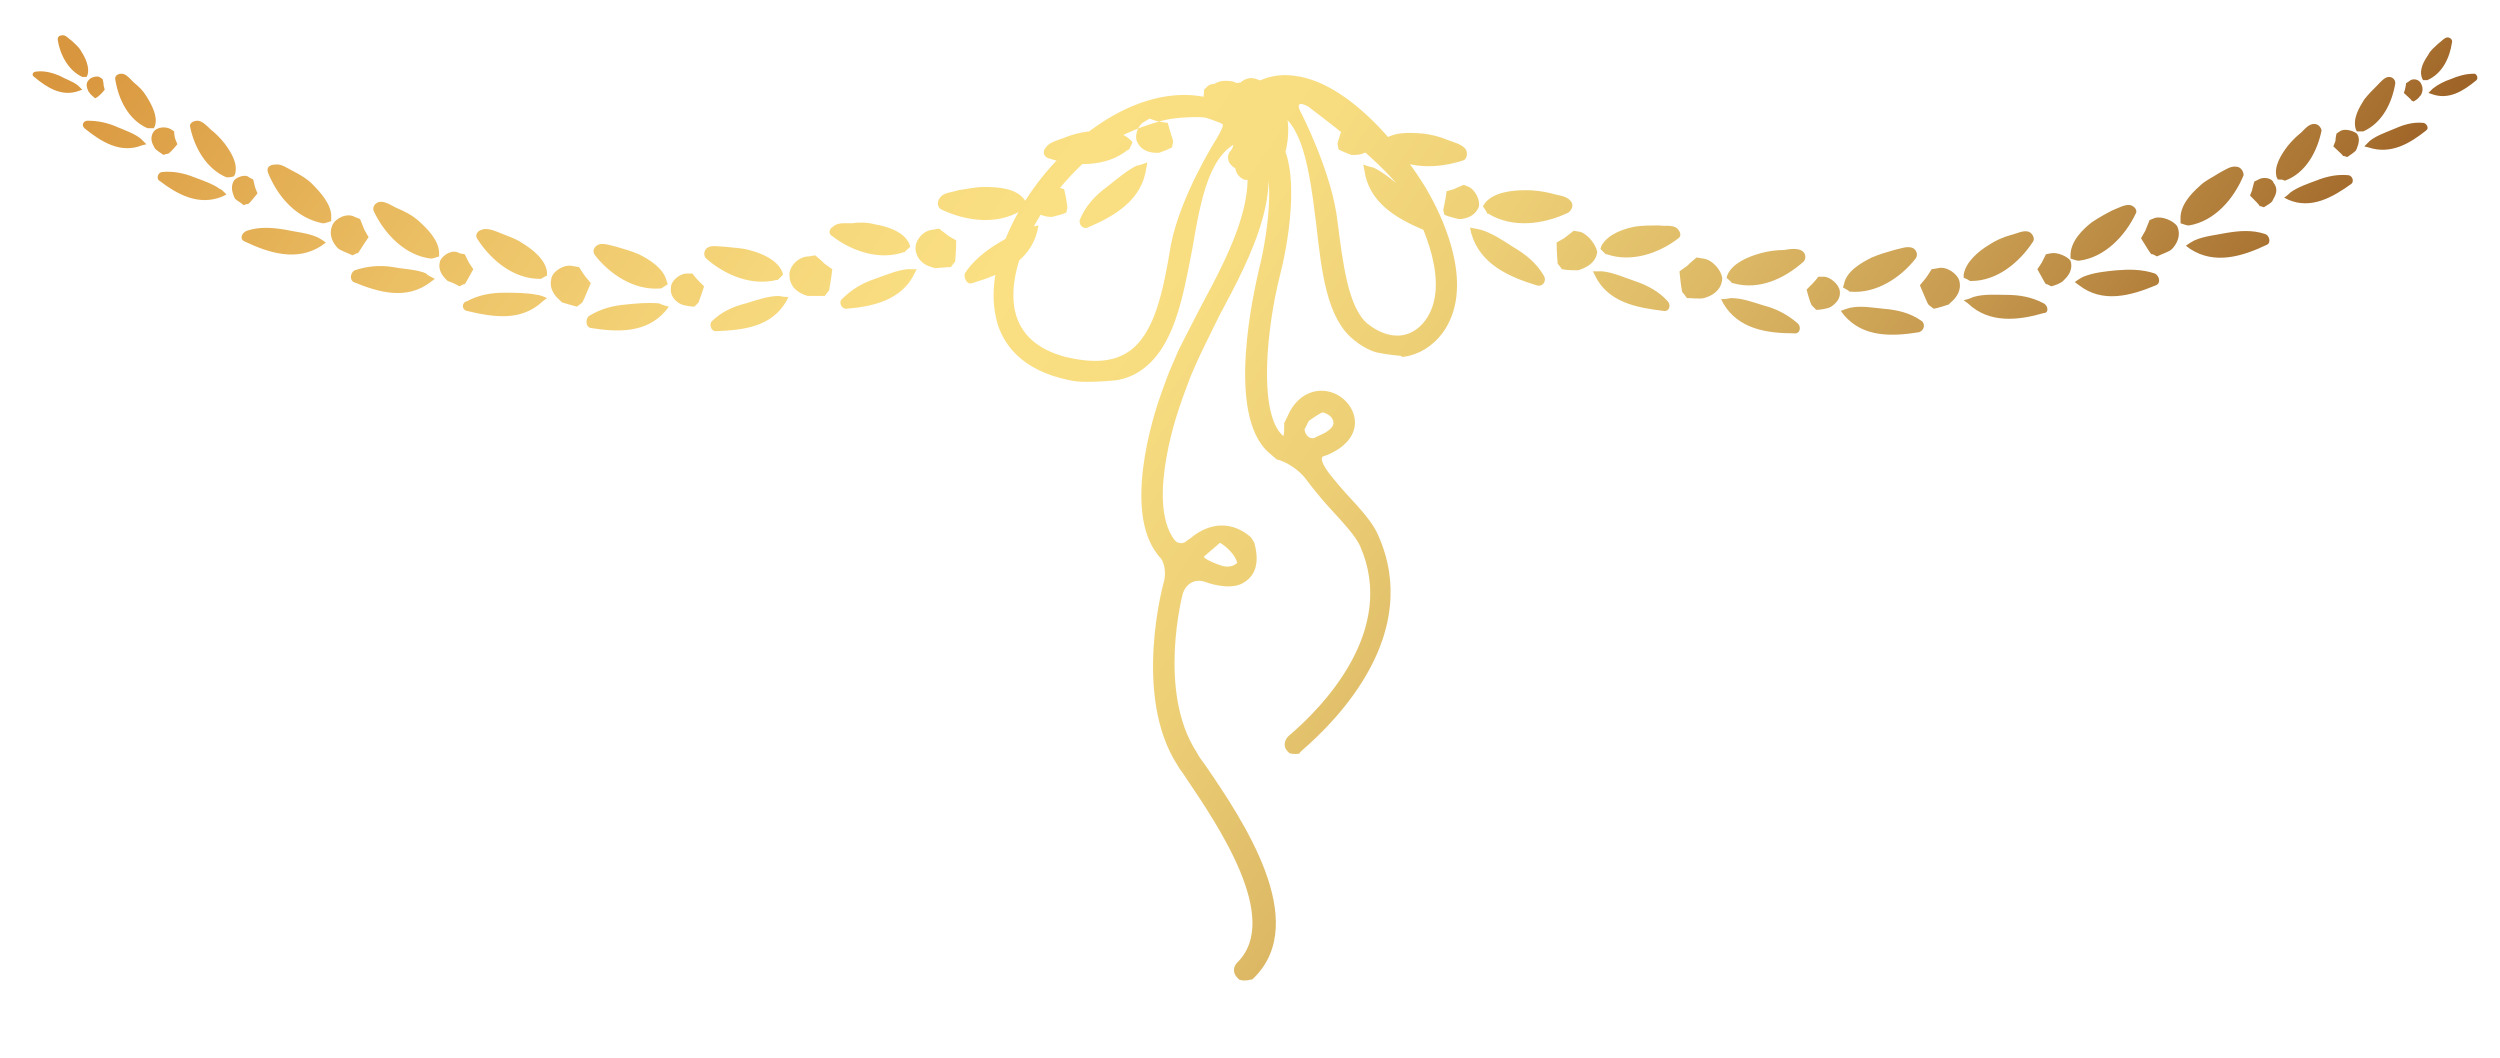 <?xml version="1.0" encoding="utf-8"?>
<!-- Generator: Adobe Illustrator 18.1.1, SVG Export Plug-In . SVG Version: 6.00 Build 0)  -->
<!DOCTYPE svg PUBLIC "-//W3C//DTD SVG 1.1//EN" "http://www.w3.org/Graphics/SVG/1.1/DTD/svg11.dtd">
<svg version="1.1" id="Layer_1" xmlns="http://www.w3.org/2000/svg" xmlns:xlink="http://www.w3.org/1999/xlink" x="0px" y="0px"
	 viewBox="0 0 234 99" enable-background="new 0 0 234 99" xml:space="preserve">
<g>
	<g>
		<linearGradient id="SVGID_1_" gradientUnits="userSpaceOnUse" x1="37.233" y1="-43.755" x2="194.728" y2="62.477">
			<stop  offset="1.226990e-02" style="stop-color:#D8963E"/>
			<stop  offset="1.811923e-02" style="stop-color:#D9973F"/>
			<stop  offset="0.206" style="stop-color:#EBBF64"/>
			<stop  offset="0.356" style="stop-color:#F6D77B"/>
			<stop  offset="0.448" style="stop-color:#FAE083"/>
			<stop  offset="0.541" style="stop-color:#F7DC80"/>
			<stop  offset="0.64" style="stop-color:#EDCF76"/>
			<stop  offset="0.743" style="stop-color:#DDB966"/>
			<stop  offset="0.849" style="stop-color:#C79B50"/>
			<stop  offset="0.955" style="stop-color:#AB7534"/>
			<stop  offset="1" style="stop-color:#9D6226"/>
		</linearGradient>
		<path fill="url(#SVGID_1_)" d="M107.1,11.4c0.5-0.3,0.5-0.3,0.5-0.3c0.5,0.2,0.9,0.3,1,0.3c0,0,0,0,0,0c0.7,0.1,0.7,0.1,0.7,0.1
			c0.2,0.8,0.5,1.6,0.5,1.7c0,0,0,0,0,0.1c-0.1,0.5-0.1,0.5-0.1,0.5c-0.4,0.2-0.9,0.4-1.2,0.5c0,0,0,0-0.3,0c-0.7,0-1.4-0.3-1.7-0.9
			C106.1,12.8,106.5,11.7,107.1,11.4z M101.8,21.3c2.6-1.1,5.1-2.6,5.5-5.6c0.1-0.5,0.1-0.5,0.1-0.5c-0.5,0.2-0.9,0.3-1,0.3
			c0,0,0,0,0,0c-1,0.5-1.9,1.3-2.8,2c-1.1,0.8-2,1.8-2.5,3C100.9,20.9,101.3,21.5,101.8,21.3z M98.1,14.8c2.4,0.8,5.4,0.9,7.5-0.8
			c0.1,0,0.1,0,0.1,0c0-0.1,0.2-0.4,0.3-0.7c0,0,0,0-0.2-0.2c-1-1-2.7-0.9-3.9-0.8c-0.8,0.1-1.6,0.3-2.3,0.6
			c-0.5,0.2-1.4,0.4-1.7,0.9C97.6,14.1,97.6,14.6,98.1,14.8z M96.6,19.2c0.2,0.7,0.8,1,1.6,1.1c0.3,0,0.3,0,0.3,0
			c0.3-0.1,0.9-0.2,1.3-0.4c0,0,0,0,0.1-0.4c0-0.1,0-0.1,0-0.1c0-0.1-0.1-0.9-0.3-1.7c0,0,0,0-0.7-0.2c0,0,0,0,0,0
			c0,0-0.4-0.2-0.9-0.4c0,0,0,0-0.5,0.2C96.8,17.5,96.4,18.6,96.6,19.2z M91,26.5c2.7-0.8,5.4-2,6.1-4.9c0.1-0.5,0.1-0.5,0.1-0.5
			c-0.5,0.1-1,0.2-1,0.2c0,0,0,0,0,0c-1,0.3-2.1,1.1-3,1.6c-1.1,0.7-2.2,1.6-2.9,2.7C90.2,26,90.5,26.7,91,26.5z M88.1,19.6
			c2.3,1.1,5.2,1.5,7.5,0.1c0.1,0,0.1,0,0.1,0c0-0.1,0.2-0.4,0.4-0.7c0,0,0,0-0.2-0.3c-0.8-1.1-2.5-1.2-3.8-1.2
			c-0.8,0-1.6,0.2-2.4,0.3C89.2,18,88.3,18,88,18.5C87.7,18.8,87.7,19.4,88.1,19.6z M85.7,23.4c0.1,0.8,0.7,1.4,1.5,1.6
			c0.3,0.1,0.3,0.1,0.3,0.1c0.3,0,1-0.1,1.5-0.1c0,0,0,0,0.3-0.4c0.1-0.1,0.1-0.1,0.1-0.1c0-0.1,0.1-1,0.1-2c0,0,0,0-0.7-0.4
			c0,0,0,0,0,0c0,0-0.4-0.3-0.9-0.7c0,0,0,0-0.6,0.1C86.3,21.6,85.6,22.6,85.7,23.4z M79.2,28.9c2.5-0.2,5.2-0.8,6.4-3.3
			c0.2-0.4,0.2-0.4,0.2-0.4c-0.5,0-0.9,0-0.9,0c0,0,0,0,0,0c-1,0.1-2.1,0.6-3,0.9c-1.2,0.4-2.2,1-3.1,1.9
			C78.5,28.2,78.7,28.9,79.2,28.9z M77.9,22.1c1.8,1.4,4.4,2.3,6.7,1.5c0.1,0,0.1,0,0.1,0c0-0.1,0.3-0.3,0.5-0.5c0,0,0,0-0.1-0.3
			c-0.5-1.1-2-1.6-3.2-1.8c-0.7-0.2-1.5-0.2-2.2-0.1c-0.5,0-1.3-0.1-1.7,0.3C77.6,21.4,77.5,21.9,77.9,22.1z M73.9,25.8
			c0,0.9,0.6,1.5,1.4,1.8c0.3,0.1,0.3,0.1,0.3,0.1c0.4,0,1.1,0,1.6,0c0,0,0,0,0.3-0.4c0.1-0.1,0.1-0.1,0.1-0.1c0-0.1,0.2-1,0.3-2
			c0,0,0,0-0.7-0.5c0,0,0,0,0,0c0,0-0.4-0.4-0.9-0.8c0,0,0,0-0.6,0.1C74.7,24,73.8,25,73.9,25.8z M67,31c2.6-0.1,5.2-0.4,6.6-2.8
			c0.2-0.4,0.2-0.4,0.2-0.4c-0.5,0-0.9-0.1-0.9-0.1c0,0,0,0,0,0c-1,0-2.1,0.4-3.1,0.7c-1.2,0.3-2.3,0.8-3.2,1.7
			C66.4,30.3,66.5,31,67,31z M66.1,24.2c1.7,1.5,4.2,2.6,6.6,2c0.1,0,0.1,0,0.1,0c0,0,0.3-0.3,0.5-0.5c0,0,0,0-0.1-0.3
			c-0.5-1.1-1.9-1.7-3.1-2c-0.7-0.2-1.4-0.2-2.2-0.3c-0.5,0-1.3-0.2-1.7,0.1C65.9,23.4,65.8,23.9,66.1,24.2z M62.8,26.9
			c-0.1,0.7,0.3,1.2,0.8,1.5c0.2,0.1,0.2,0.1,0.2,0.1c0.3,0.1,0.8,0.2,1.2,0.2c0,0,0,0,0.3-0.3c0.1-0.1,0.1-0.1,0.1-0.1
			c0-0.1,0.3-0.8,0.5-1.5c0,0,0,0-0.5-0.5c0,0,0,0,0,0c0,0-0.3-0.3-0.6-0.7c0,0,0,0-0.5,0C63.6,25.6,62.8,26.3,62.8,26.9z
			 M55.3,30.7c2.5,0.4,5.2,0.5,7-1.6c0.3-0.4,0.3-0.4,0.3-0.4c-0.5-0.1-0.9-0.3-0.9-0.3c0,0,0,0,0,0c-1-0.1-2.1,0-3.1,0.1
			c-1.2,0.1-2.4,0.4-3.5,1.1C54.8,29.9,54.8,30.6,55.3,30.7z M55.7,23.9c1.4,1.8,3.7,3.3,6.1,3.1c0.1,0,0.1,0,0.1,0
			c0,0,0.3-0.2,0.6-0.4c0,0,0,0-0.1-0.3c-0.3-1.2-1.6-2-2.6-2.5c-0.7-0.3-1.4-0.5-2.1-0.7c-0.5-0.1-1.2-0.4-1.7-0.2
			C55.6,23.1,55.4,23.5,55.7,23.9z M51.6,26.1c-0.2,0.8,0.2,1.5,0.8,2c0.2,0.2,0.2,0.2,0.2,0.2c0.3,0.1,1,0.3,1.4,0.4
			c0,0,0,0,0.4-0.3c0.1-0.1,0.1-0.1,0.1-0.1c0.1-0.1,0.4-0.9,0.8-1.8c0,0,0,0-0.5-0.6c0,0,0,0,0,0c0,0-0.3-0.4-0.6-0.9
			c0,0,0,0-0.6-0.1C52.8,24.7,51.7,25.4,51.6,26.1z M43.7,29.1c2.5,0.6,5.1,1,7.1-0.9c0.4-0.3,0.4-0.3,0.4-0.3
			c-0.4-0.2-0.8-0.3-0.9-0.3c0,0,0,0,0,0c-1-0.2-2.1-0.2-3.1-0.2c-1.2,0-2.4,0.2-3.5,0.8C43.2,28.3,43.2,29,43.7,29.1z M44.7,22.4
			c1.3,2,3.4,3.7,5.8,3.7c0.1,0,0.1,0,0.1,0c0.1,0,0.3-0.2,0.6-0.3c0,0,0,0,0-0.3c-0.1-1.2-1.4-2.2-2.4-2.8c-0.6-0.4-1.3-0.6-2-0.9
			c-0.5-0.2-1.2-0.5-1.7-0.3C44.7,21.6,44.4,22,44.7,22.4z M41.2,24.4c-0.2,0.6,0,1.2,0.5,1.7c0.2,0.2,0.2,0.2,0.2,0.2
			c0.3,0.1,0.8,0.3,1.1,0.5c0,0,0,0,0.4-0.2c0.1,0,0.1,0,0.1,0c0.1-0.1,0.4-0.7,0.8-1.4c0,0,0,0-0.4-0.6c0,0,0,0,0,0
			c0,0-0.2-0.4-0.4-0.8c0,0,0,0-0.5-0.1C42.4,23.3,41.5,23.8,41.2,24.4z M33.1,26.4c2.4,1,5,1.7,7.2,0c0.4-0.3,0.4-0.3,0.4-0.3
			c-0.4-0.2-0.8-0.4-0.8-0.5c0,0,0,0,0,0c-0.9-0.4-2.1-0.4-3.1-0.6c-1.2-0.2-2.4-0.1-3.6,0.3C32.8,25.5,32.7,26.2,33.1,26.4z
			 M35,19.8c1,2.1,2.9,4.1,5.3,4.4c0.1,0,0.1,0,0.1,0c0.1,0,0.4-0.1,0.7-0.2c0,0,0,0,0-0.3c0-1.2-1.1-2.3-2-3.1
			c-0.6-0.5-1.2-0.8-1.9-1.1c-0.5-0.2-1.1-0.7-1.7-0.6C35.1,19,34.8,19.4,35,19.8z M31.1,21.1c-0.3,0.7-0.1,1.4,0.4,2
			c0.2,0.2,0.2,0.2,0.2,0.2c0.3,0.2,0.9,0.4,1.3,0.6c0,0,0,0,0.4-0.2c0.1,0,0.1,0,0.1,0c0.1-0.1,0.5-0.8,1-1.5c0,0,0,0-0.4-0.7
			c0,0,0,0,0,0c0,0-0.2-0.5-0.4-1c0,0,0,0-0.5-0.2C32.5,19.9,31.4,20.4,31.1,21.1z M22.9,22.6c2.3,1.1,4.9,1.9,7.2,0.4
			c0.4-0.3,0.4-0.3,0.4-0.3c-0.4-0.3-0.8-0.5-0.8-0.5c0,0,0,0,0,0c-0.9-0.4-2.1-0.5-3-0.7c-1.2-0.2-2.4-0.3-3.6,0.1
			C22.6,21.8,22.4,22.4,22.9,22.6z M25.1,16.2c0.9,2.2,2.6,4.2,5.1,4.7c0.1,0,0.1,0,0.1,0c0.1,0,0.4-0.1,0.7-0.2c0,0,0,0,0-0.3
			c0.1-1.2-1-2.4-1.8-3.2c-0.5-0.5-1.2-0.9-1.8-1.2c-0.4-0.2-1.1-0.7-1.6-0.6C25.2,15.4,24.9,15.7,25.1,16.2z M21.9,16.9
			c-0.3,0.5-0.2,1,0,1.5c0.1,0.2,0.1,0.2,0.1,0.2c0.2,0.2,0.6,0.4,0.8,0.6c0,0,0,0,0.3-0.1c0.1,0,0.1,0,0.1,0c0.1,0,0.5-0.5,0.9-1
			c0,0,0,0-0.2-0.5c0,0,0,0,0,0c0,0-0.1-0.3-0.2-0.8c0,0,0,0-0.4-0.2C23.1,16.3,22.2,16.5,21.9,16.9z M14.9,16.9
			c1.7,1.3,3.7,2.4,5.9,1.5c0.4-0.2,0.4-0.2,0.4-0.2c-0.3-0.3-0.5-0.5-0.6-0.5c0,0,0,0,0,0c-0.7-0.5-1.6-0.8-2.4-1.1
			c-1-0.4-2-0.6-3-0.5C14.8,16.1,14.6,16.7,14.9,16.9z M17.8,11.9c0.4,1.9,1.5,3.9,3.4,4.7c0.1,0,0.1,0,0.1,0c0.1,0,0.3,0,0.6-0.1
			c0,0,0,0,0.1-0.2c0.3-1-0.4-2.1-1-2.9c-0.4-0.5-0.8-0.9-1.3-1.3c-0.3-0.3-0.8-0.8-1.2-0.8C18,11.3,17.7,11.6,17.8,11.9z
			 M14.4,12.3c-0.3,0.4-0.3,0.9,0,1.4c0.1,0.2,0.1,0.2,0.1,0.2c0.2,0.2,0.5,0.4,0.8,0.6c0,0,0,0,0.3-0.1c0.1,0,0.1,0,0.1,0
			c0.1,0,0.5-0.4,0.9-0.9c0,0,0,0-0.2-0.5c0,0,0,0,0,0c0,0-0.1-0.3-0.1-0.7c0,0,0,0-0.3-0.2C15.5,11.8,14.7,11.9,14.4,12.3z M7.9,12
			c1.6,1.3,3.4,2.4,5.4,1.6c0.4-0.1,0.4-0.1,0.4-0.1c-0.3-0.3-0.5-0.5-0.5-0.5c0,0,0,0,0,0c-0.6-0.5-1.5-0.8-2.2-1.1
			c-0.9-0.4-1.8-0.6-2.8-0.6C7.8,11.3,7.6,11.7,7.9,12z M10.8,7.5c0.3,1.8,1.2,3.7,3,4.5c0,0,0,0,0,0c0,0,0.3,0,0.6,0
			c0,0,0,0,0.1-0.2c0.3-0.9-0.3-2-0.8-2.8c-0.3-0.5-0.7-0.9-1.2-1.3c-0.3-0.3-0.7-0.8-1.1-0.8C11,6.9,10.7,7.1,10.8,7.5z M8.3,7.5
			C8,7.8,8.1,8.2,8.3,8.6c0.1,0.1,0.1,0.1,0.1,0.1C8.4,8.8,8.7,9,8.9,9.2c0,0,0,0,0.2-0.1c0,0,0,0,0,0c0,0,0.4-0.3,0.7-0.7
			c0,0,0,0-0.1-0.4c0,0,0,0,0,0c0,0,0-0.3-0.1-0.6c0,0,0,0-0.3-0.2C9.1,7.1,8.5,7.2,8.3,7.5z M3.2,7.2c1.2,1,2.6,1.9,4.2,1.3
			c0.3-0.1,0.3-0.1,0.3-0.1C7.5,8.2,7.3,8,7.3,8c0,0,0,0,0,0C6.8,7.6,6.1,7.4,5.6,7.1C4.9,6.8,4.1,6.6,3.4,6.7
			C3.1,6.7,2.9,7,3.2,7.2z M5.4,3.7c0.2,1.4,1,2.9,2.3,3.5c0,0,0,0,0,0c0,0,0.2,0,0.4,0c0,0,0,0,0.1-0.2c0.2-0.7-0.2-1.6-0.6-2.2
			c-0.2-0.4-0.6-0.7-0.9-1C6.5,3.7,6.2,3.3,5.9,3.3C5.6,3.3,5.4,3.4,5.4,3.7z M127.9,11.6c-0.5-0.3-0.5-0.3-0.5-0.3
			c-0.5,0.2-0.9,0.3-1,0.3c0,0,0,0,0,0c-0.7,0.1-0.7,0.1-0.7,0.1c-0.2,0.8-0.5,1.6-0.5,1.7c0,0,0,0,0,0.1c0.1,0.5,0.1,0.5,0.1,0.5
			c0.4,0.2,0.9,0.4,1.2,0.5c0,0,0,0,0.3,0c0.7,0,1.4-0.3,1.7-0.9C128.8,13,128.5,12,127.9,11.6z M133.9,20.7c-0.6-1.2-1.5-2.2-2.5-3
			c-0.9-0.7-1.8-1.5-2.8-2c0,0,0,0,0,0c0,0-0.5-0.1-1-0.3c0,0,0,0,0.1,0.5c0.4,3,2.9,4.5,5.5,5.6C133.6,21.8,134.1,21.1,133.9,20.7z
			 M137.2,14c-0.3-0.5-1.2-0.7-1.7-0.9c-0.7-0.3-1.5-0.5-2.3-0.6c-1.3-0.1-3-0.2-3.9,0.8c-0.2,0.2-0.2,0.2-0.2,0.2
			c0.2,0.3,0.3,0.6,0.3,0.7c0,0,0,0,0.1,0c2.1,1.7,5.1,1.6,7.5,0.8C137.3,14.9,137.4,14.3,137.2,14z M137.5,17.5
			c-0.5-0.2-0.5-0.2-0.5-0.2c-0.5,0.2-0.9,0.4-0.9,0.4c0,0,0,0,0,0c-0.7,0.2-0.7,0.2-0.7,0.2c-0.1,0.9-0.3,1.6-0.3,1.7
			c0,0,0,0,0,0.1c0.1,0.4,0.1,0.4,0.1,0.4c0.4,0.2,1,0.3,1.3,0.4c0,0,0,0,0.3,0c0.7-0.1,1.3-0.4,1.6-1.1
			C138.6,18.8,138.1,17.8,137.5,17.5z M144.5,25.8c-0.7-1.2-1.7-2-2.9-2.7c-0.9-0.6-2-1.3-3-1.6c0,0,0,0,0,0c0,0-0.5-0.1-1-0.2
			c0,0,0,0,0.1,0.5c0.8,2.9,3.5,4.1,6.1,4.9C144.4,26.9,144.8,26.3,144.5,25.8z M147,18.8c-0.4-0.5-1.2-0.5-1.8-0.7
			c-0.8-0.2-1.6-0.3-2.4-0.3c-1.3,0-3,0.2-3.8,1.2c-0.2,0.3-0.2,0.3-0.2,0.3c0.2,0.3,0.4,0.6,0.4,0.7c0,0,0,0,0.1,0
			c2.3,1.4,5.2,1,7.5-0.1C147.2,19.6,147.3,19.1,147,18.8z M147.9,21.7c-0.6-0.1-0.6-0.1-0.6-0.1c-0.5,0.4-0.9,0.7-0.9,0.7
			c0,0,0,0,0,0c-0.7,0.4-0.7,0.4-0.7,0.4c0,1,0.1,1.9,0.1,2c0,0,0,0,0.1,0.1c0.3,0.4,0.3,0.4,0.3,0.4c0.5,0.1,1.2,0.1,1.5,0.1
			c0,0,0,0,0.3-0.1c0.8-0.3,1.4-0.8,1.5-1.6C149.4,22.9,148.6,21.9,147.9,21.7z M156.1,28.2c-0.8-0.9-1.9-1.5-3.1-1.9
			c-0.9-0.3-2-0.8-3-0.9c0,0,0,0,0,0c0,0-0.4,0-0.9,0c0,0,0,0,0.2,0.4c1.2,2.5,3.9,3,6.4,3.3C156.3,29.2,156.4,28.5,156.1,28.2z
			 M157,21.4c-0.4-0.4-1.2-0.2-1.7-0.3c-0.7,0-1.5,0-2.2,0.1c-1.1,0.2-2.6,0.7-3.2,1.8c-0.1,0.3-0.1,0.3-0.1,0.3
			c0.2,0.2,0.5,0.5,0.5,0.5c0,0,0,0,0.1,0c2.3,0.8,4.9-0.1,6.7-1.5C157.4,22.1,157.3,21.7,157,21.4z M159.4,24.2
			c-0.6-0.1-0.6-0.1-0.6-0.1c-0.5,0.4-0.9,0.8-0.9,0.8c0,0,0,0,0,0c-0.7,0.5-0.7,0.5-0.7,0.5c0.1,1,0.2,1.9,0.3,2c0,0,0,0,0.1,0.1
			c0.3,0.4,0.3,0.4,0.3,0.4c0.5,0,1.2,0.1,1.6,0c0,0,0,0,0.3-0.1c0.8-0.3,1.4-0.9,1.4-1.8C161.1,25.3,160.3,24.3,159.4,24.2z
			 M168.3,30.3c-0.9-0.8-2-1.4-3.2-1.7c-1-0.3-2-0.7-3.1-0.7c0,0,0,0,0,0c0,0-0.4,0.1-0.9,0.1c0,0,0,0,0.2,0.4
			c1.4,2.4,4.1,2.8,6.6,2.8C168.5,31.3,168.6,30.6,168.3,30.3z M168.7,23.5c-0.4-0.3-1.2-0.2-1.7-0.1c-0.7,0-1.5,0.1-2.2,0.3
			c-1.1,0.3-2.6,0.9-3.1,2c-0.1,0.3-0.1,0.3-0.1,0.3c0.2,0.2,0.5,0.4,0.5,0.5c0,0,0,0,0.1,0c2.4,0.7,4.8-0.4,6.6-2
			C169.1,24.2,169,23.7,168.7,23.5z M170.7,25.9c-0.5,0-0.5,0-0.5,0c-0.3,0.4-0.6,0.7-0.6,0.7c0,0,0,0,0,0c-0.5,0.5-0.5,0.5-0.5,0.5
			c0.2,0.8,0.4,1.4,0.5,1.5c0,0,0,0,0.1,0.1c0.3,0.3,0.3,0.3,0.3,0.3c0.4,0,0.9-0.1,1.2-0.2c0,0,0,0,0.2-0.1
			c0.6-0.4,0.9-0.9,0.8-1.5C172.1,26.6,171.3,25.9,170.7,25.9z M179.8,30c-1-0.7-2.2-1-3.5-1.1c-1-0.1-2.1-0.3-3.1-0.1c0,0,0,0,0,0
			c0,0-0.4,0.1-0.9,0.3c0,0,0,0,0.3,0.4c1.8,2.1,4.5,2,7,1.6C180.2,30.9,180.2,30.2,179.8,30z M179,23.2c-0.5-0.2-1.2,0.1-1.7,0.2
			c-0.7,0.2-1.4,0.4-2.1,0.7c-1,0.5-2.4,1.3-2.6,2.5c-0.1,0.3-0.1,0.3-0.1,0.3c0.3,0.2,0.6,0.3,0.6,0.4c0,0,0,0,0.1,0
			c2.4,0.2,4.7-1.3,6.1-3.1C179.6,23.8,179.3,23.3,179,23.2z M181.4,25.1c-0.6,0.1-0.6,0.1-0.6,0.1c-0.3,0.5-0.6,0.9-0.6,0.9
			c0,0,0,0,0,0c-0.5,0.6-0.5,0.6-0.5,0.6c0.4,0.9,0.7,1.7,0.8,1.8c0,0,0,0,0.1,0.1c0.4,0.3,0.4,0.3,0.4,0.3c0.5-0.1,1.1-0.3,1.4-0.4
			c0,0,0,0,0.2-0.2c0.6-0.5,1-1.2,0.8-2C183.2,25.6,182.2,24.9,181.4,25.1z M191.3,28.4c-1.1-0.6-2.3-0.8-3.5-0.8
			c-1,0-2.1-0.1-3.1,0.2c0,0,0,0,0,0c0,0-0.4,0.2-0.9,0.3c0,0,0,0,0.4,0.3c2,1.9,4.7,1.6,7.1,0.9C191.8,29.3,191.7,28.6,191.3,28.4z
			 M189.9,21.7c-0.5-0.2-1.2,0.2-1.7,0.3c-0.7,0.2-1.4,0.5-2,0.9c-1,0.6-2.2,1.6-2.4,2.8c0,0.3,0,0.3,0,0.3c0.3,0.1,0.6,0.3,0.6,0.3
			c0,0,0,0,0.1,0c2.4,0,4.5-1.7,5.8-3.7C190.5,22.3,190.2,21.8,189.9,21.7z M192,23.7c-0.5,0.1-0.5,0.1-0.5,0.1
			c-0.2,0.4-0.4,0.8-0.4,0.8c0,0,0,0,0,0c-0.4,0.6-0.4,0.6-0.4,0.6c0.4,0.7,0.7,1.3,0.8,1.4c0,0,0,0,0.1,0c0.4,0.2,0.4,0.2,0.4,0.2
			c0.4-0.1,0.9-0.3,1.1-0.5c0,0,0,0,0.2-0.2c0.5-0.5,0.7-1.1,0.5-1.7C193.5,24,192.6,23.6,192,23.7z M201.7,25.6
			c-1.2-0.4-2.4-0.4-3.6-0.3c-1,0.1-2.1,0.2-3.1,0.6c0,0,0,0,0,0c0,0-0.4,0.2-0.8,0.5c0,0,0,0,0.4,0.3c2.2,1.7,4.8,1,7.2,0
			C202.3,26.5,202.1,25.8,201.7,25.6z M199.4,19.2c-0.5-0.1-1.2,0.3-1.7,0.5c-0.6,0.3-1.3,0.7-1.9,1.1c-0.9,0.7-2,1.8-2,3.1
			c0,0.3,0,0.3,0,0.3c0.3,0.1,0.6,0.2,0.7,0.2c0,0,0,0,0.1,0c2.4-0.3,4.3-2.3,5.3-4.4C200.1,19.7,199.8,19.3,199.4,19.2z
			 M201.7,20.4c-0.5,0.2-0.5,0.2-0.5,0.2c-0.2,0.5-0.4,1-0.4,1c0,0,0,0,0,0c-0.4,0.7-0.4,0.7-0.4,0.7c0.5,0.8,0.9,1.5,1,1.5
			c0,0,0,0,0.1,0c0.4,0.2,0.4,0.2,0.4,0.2c0.4-0.2,1-0.4,1.3-0.6c0,0,0,0,0.2-0.2c0.5-0.6,0.7-1.3,0.4-2
			C203.5,20.7,202.4,20.2,201.7,20.4z M212,21.9c-1.2-0.4-2.4-0.3-3.6-0.1c-1,0.2-2.1,0.3-3,0.7c0,0,0,0,0,0c0,0-0.4,0.2-0.8,0.5
			c0,0,0,0,0.4,0.3c2.3,1.5,4.9,0.7,7.2-0.4C212.6,22.7,212.4,22,212,21.9z M209.3,15.6c-0.5-0.1-1.2,0.4-1.6,0.6
			c-0.6,0.4-1.3,0.7-1.8,1.2c-0.9,0.8-1.9,1.9-1.8,3.2c0,0.3,0,0.3,0,0.3c0.3,0.1,0.6,0.2,0.7,0.2c0,0,0,0,0.1,0
			c2.4-0.4,4.2-2.5,5.1-4.7C210,16,209.7,15.6,209.3,15.6z M211.4,16.8c-0.4,0.2-0.4,0.2-0.4,0.2c-0.1,0.4-0.2,0.7-0.2,0.8
			c0,0,0,0,0,0c-0.2,0.5-0.2,0.5-0.2,0.5c0.5,0.5,0.9,0.9,0.9,1c0,0,0,0,0.1,0c0.3,0.1,0.3,0.1,0.3,0.1c0.3-0.2,0.7-0.4,0.8-0.6
			c0,0,0,0,0.1-0.2c0.3-0.5,0.4-1,0-1.5C212.7,16.7,211.9,16.5,211.4,16.8z M219.8,16.4c-1-0.1-2,0.1-3,0.5
			c-0.8,0.3-1.7,0.6-2.4,1.1c0,0,0,0,0,0c0,0-0.3,0.3-0.6,0.5c0,0,0,0,0.4,0.2c2.1,0.9,4.1-0.2,5.9-1.5
			C220.4,16.9,220.1,16.4,219.8,16.4z M216.6,11.6c-0.5,0-0.9,0.5-1.2,0.8c-0.5,0.4-0.9,0.8-1.3,1.3c-0.6,0.8-1.3,1.9-1,2.9
			c0.1,0.2,0.1,0.2,0.1,0.2c0.3,0,0.5,0,0.6,0.1c0,0,0,0,0.1,0c1.9-0.7,3-2.7,3.4-4.7C217.2,11.8,216.9,11.6,216.6,11.6z M219,12.3
			c-0.3,0.2-0.3,0.2-0.3,0.2c-0.1,0.4-0.1,0.7-0.1,0.7c0,0,0,0,0,0c-0.2,0.5-0.2,0.5-0.2,0.5c0.4,0.4,0.9,0.8,0.9,0.9c0,0,0,0,0.1,0
			c0.3,0.1,0.3,0.1,0.3,0.1c0.3-0.2,0.6-0.4,0.8-0.6c0,0,0,0,0.1-0.2c0.2-0.5,0.3-1,0-1.4C220.2,12.2,219.4,12,219,12.3z
			 M226.8,11.5c-1-0.1-1.9,0.2-2.8,0.6c-0.7,0.3-1.6,0.6-2.2,1.1c0,0,0,0,0,0c0,0-0.2,0.2-0.5,0.5c0,0,0,0,0.4,0.1
			c2.1,0.7,3.9-0.4,5.4-1.6C227.4,12,227.1,11.5,226.8,11.5z M223.6,7.2c-0.4,0-0.8,0.5-1.1,0.8c-0.4,0.4-0.8,0.8-1.2,1.3
			c-0.5,0.8-1.1,1.8-0.8,2.8c0.1,0.2,0.1,0.2,0.1,0.2c0.3,0,0.5,0,0.6,0c0,0,0,0,0,0c1.8-0.8,2.7-2.7,3-4.5
			C224.2,7.4,223.9,7.2,223.6,7.2z M225.5,7.6c-0.3,0.2-0.3,0.2-0.3,0.2c0,0.3-0.1,0.5-0.1,0.6c0,0,0,0,0,0C225,8.7,225,8.7,225,8.7
			c0.3,0.3,0.7,0.6,0.7,0.7c0,0,0,0,0,0c0.2,0.1,0.2,0.1,0.2,0.1c0.2-0.1,0.5-0.3,0.6-0.5c0,0,0,0,0.1-0.1c0.2-0.4,0.2-0.7,0-1.1
			C226.4,7.4,225.8,7.3,225.5,7.6z M231.6,6.9c-0.8,0-1.5,0.2-2.2,0.5c-0.6,0.2-1.2,0.5-1.7,0.9c0,0,0,0,0,0c0,0-0.2,0.2-0.4,0.4
			c0,0,0,0,0.3,0.1c1.6,0.6,3-0.3,4.2-1.3C232,7.3,231.8,6.9,231.6,6.9z M229.1,3.5c-0.3,0-0.6,0.4-0.9,0.6c-0.3,0.3-0.7,0.6-0.9,1
			c-0.4,0.6-0.9,1.4-0.6,2.2c0.1,0.2,0.1,0.2,0.1,0.2c0.2,0,0.4,0,0.4,0c0,0,0,0,0,0c1.4-0.6,2.1-2.1,2.3-3.5
			C229.6,3.7,229.3,3.5,229.1,3.5z M119.1,16.6c0.8-0.2,1.2-1.1,1-1.9c-0.1-0.4-0.2-0.9-0.2-1.5c-0.2-1.6-0.4-4.3-3.3-4.9
			c-0.8-0.2-1.6,0.4-1.7,1.2c-0.2,0.8,0.4,1.6,1.2,1.7c0.5,0.1,0.7,0.4,0.8,2.2c0.1,0.7,0.1,1.4,0.3,2.1c0.2,0.6,0.2,0.6,0.2,0.6
			c0.7,0.2,1.4,0.4,1.5,0.4C118.9,16.6,118.9,16.6,119.1,16.6z M118.2,16.3c1.7-2.1,0.9-5-2.2-8.3c-0.2-0.2-0.5-0.4-0.8-0.4
			c-0.7-0.1-1.3,0-1.7,0.4c-0.2,0.2-0.2,0.2-0.2,0.2c-0.1,0.6-0.2,1.6-0.2,2.2c0,0,0,0,0.5,0.4c0.3,0.3,0.3,0.3,0.3,0.3
			c0.4,0,1.2,0.7,1.8,1.6c0,0,0.7,1.1,0.2,1.8c-0.5,0.6-0.4,1.6,0.2,2.1c0.3,0.2,0.3,0.2,0.3,0.2c0.4,0.1,1.1,0,1.5-0.1
			C117.9,16.6,117.9,16.6,118.2,16.3z M120.1,15c0.5-1.5,0.8-3.7-0.1-5.5c-0.5-1-1.3-1.8-2.4-2.1c-0.8-0.3-1.6,0.2-1.9,0.9
			c-0.3,0.8,0.2,1.6,0.9,1.9c0.3,0.1,0.5,0.3,0.7,0.6c0.4,0.8,0.4,2.1,0,3.2c-0.3,0.8,0.1,1.6,0.9,1.9c0.2,0.1,0.2,0.1,0.2,0.1
			c0.2,0,0.9-0.1,1.5-0.4C119.8,15.6,119.8,15.6,120.1,15z M106.6,34.8c3.3-2.1,4.1-6.9,5-11.5c0.8-4.7,1.6-9.2,4.8-10.2
			c0.5-0.2,0.8-0.7,0.6-1.3c-0.2-0.5-0.7-0.8-1.3-0.6c-0.2,0.1-0.2,0.1-0.2,0.1c-0.2,0.1-0.2,0-0.2-0.1c0,0,0,0,0.1-0.1
			c0.2-0.5,0-1.1-0.5-1.3C111,7.9,106,9,101.3,12.8c-5.7,4.6-9.2,11.8-8.1,16.8c0.4,2.1,1.9,4.7,6.1,5.8c1.2,0.3,1.5,0.3,1.5,0.3
			c1,0.1,2.6,0,3.6-0.1C104.4,35.6,105.5,35.5,106.6,34.8z M114.2,11.5c0.2,0.1,0.2,0.1,0.2,0.1c0.2,0-0.1,0.7-0.6,1.5
			c0,0-3.3,5.2-4.2,9.8c-0.7,4.2-1.5,8.5-4.1,10.1c-1.4,0.9-3.3,1-5.8,0.4c-2.6-0.7-4.2-2.1-4.7-4.3c-0.9-4.2,2.4-10.6,7.5-14.8
			c2.8-2.3,6.7-3.1,6.7-3.1c1-0.2,2.6-0.3,3.6-0.2C112.8,11,113.2,11.1,114.2,11.5z M131.4,33.4c1.4-0.2,2.7-1,3.6-2.2
			c3.1-4.2,0.2-10.5-1.2-13c-1.4-2.6-6.9-10.4-12.6-11.1c-2.1-0.3-3.9,0.4-5.5,2.1c-0.4,0.4-0.4,1,0.1,1.4c0.4,0.4,1,0.4,1.4-0.1
			c0.1-0.2,0.1-0.2,0.1-0.2c0.2-0.2,0.3-0.3,0.4-0.3c0,0,0,0,0,0c3.9,0.1,4.7,4.4,5.5,11c0.5,4.5,1,8.8,3.5,10.8
			c1.2,1,2.2,1.2,2.2,1.2c1,0.2,2,0.3,2.2,0.3C131.2,33.4,131.2,33.4,131.4,33.4z M132.1,19.1c0.9,1.7,3.8,7.5,1.3,10.9
			c-0.6,0.8-1.4,1.3-2.3,1.4c-1,0.1-2.1-0.3-3.1-1.1c-1.8-1.5-2.3-5.6-2.8-9.5c-0.5-4.6-3.4-10.2-3.4-10.2c-0.5-0.9-0.2-1.1,0.7-0.6
			C122.5,10.1,130.1,15.4,132.1,19.1z M121.8,70.3c3.5-3,11.3-11,7.2-20.2c-0.5-1.2-1.7-2.5-3-3.9c-0.9-1-1.6-1.9-1.6-1.9
			c-0.6-0.8-0.9-1.5-0.5-1.6c0,0,0,0,0.3-0.1c2.6-1.1,2.7-2.7,2.6-3.4c-0.2-1.3-1.3-2.4-2.7-2.6c-1.5-0.2-2.9,0.7-3.6,2.4
			c-0.3,0.6-0.3,0.6-0.3,0.6c0,0.7,0,1.2-0.1,1.2c0,0,0,0,0,0c-2.4-2.1-1.5-10.3-0.3-15c0.6-2.3,2.2-10.1-0.3-13.1
			c-0.7-0.9-1.8-1.4-3-1.3c-0.6,0-1,0.5-1,1c0,0.6,0.5,1,1,1c0.7,0,1.1,0.2,1.4,0.6c1.4,1.8,1,7-0.1,11.4c-0.3,1.4-3.2,13.4,1,17
			c0.7,0.6,0.7,0.6,0.7,0.6c0.9,0.2,2.1,1,2.7,1.8c0,0,1.1,1.5,2.4,2.9c1.2,1.3,2.3,2.5,2.7,3.4c3.5,7.9-3.5,15.1-6.7,17.8
			c-0.4,0.4-0.5,1-0.1,1.4c0.2,0.2,0.2,0.2,0.2,0.2c0.3,0.1,0.8,0.1,1,0C121.6,70.5,121.6,70.5,121.8,70.3z M123.8,38.6
			c0.5,0.1,1,0.5,1,0.9c0.1,0.4-0.4,0.9-1.4,1.3c-0.4,0.2-0.4,0.2-0.4,0.2c-0.4,0.1-0.8-0.2-0.9-0.8c0,0,0,0,0.2-0.4
			c0.2-0.4,0.2-0.4,0.2-0.4C123.2,38.9,123.7,38.6,123.8,38.6C123.8,38.6,123.8,38.6,123.8,38.6z M117.4,91.5
			c5.3-5.3-1.1-14.8-4.6-19.9c-0.3-0.4-0.6-0.8-0.8-1.2c-3.7-5.7-1.3-14.8-1.3-14.8c0.3-1,1.2-1.5,2.2-1.1c0,0,2.1,0.8,3.4,0.1
			c0.7-0.4,1.8-1.3,1.1-3.8c-0.1-0.2-0.2-0.3-0.3-0.5c-1.7-1.5-3.8-1.5-5.7,0.1c-0.3,0.2-0.3,0.2-0.3,0.2c-0.3,0.3-0.7,0.3-1,0.1
			c0,0,0,0-0.2-0.2c-2.7-3.7,0.6-12.7,0.6-12.7c0.3-0.9,0.7-1.9,0.8-2.2c0.1-0.3,0.5-1.2,0.9-2.1c0,0,0.9-1.9,1.9-3.9
			c3-5.6,6.7-12.5,3.3-18.1c-0.3-0.5-0.9-0.6-1.4-0.3c-0.5,0.3-0.6,0.9-0.3,1.4c2.8,4.6-0.4,10.7-3.3,16.1c-1.1,2.1-2.1,4.1-2.1,4.1
			c-0.4,0.9-0.8,1.9-0.9,2.1c-0.1,0.3-0.5,1.3-0.8,2.2c0,0-3.7,10-0.4,14.6c0.3,0.4,0.3,0.4,0.3,0.4c0.5,0.4,0.7,1.6,0.4,2.5
			c0,0-2.9,10.5,1.3,17c0.2,0.4,0.5,0.7,0.8,1.2c2.9,4.3,9,13.2,4.8,17.3c-0.4,0.4-0.4,1,0,1.4c0.2,0.2,0.2,0.2,0.2,0.2
			c0.3,0.1,0.7,0.1,1,0C117.2,91.7,117.2,91.7,117.4,91.5z M112.8,52c1.4-1.2,1.4-1.2,1.4-1.2c0.8,0.5,1.5,1.3,1.6,1.9
			c0,0,0,0-0.3,0.2c-0.6,0.3-1.3,0-1.3,0c-0.9-0.3-1.6-0.7-1.5-0.8C112.7,52.1,112.7,52.1,112.8,52z M117.7,15.7
			c0.5-0.2,0.8-0.7,0.7-1.3c-0.1-0.4-0.2-0.9-0.2-1.5c-0.1-1.5-0.4-3.8-2.8-4.2c-0.6-0.1-1.1,0.3-1.2,0.8c-0.1,0.5,0.3,1.1,0.8,1.2
			c0.8,0.1,1,0.7,1.1,2.4c0.1,0.6,0.1,1.3,0.3,1.9c0.1,0.4,0.1,0.4,0.1,0.4C117.1,15.6,117.5,15.7,117.7,15.7
			C117.6,15.7,117.6,15.7,117.7,15.7z M116.7,15.5c1.5-1.8,0.7-4.4-2.1-7.3c-0.1-0.1-0.3-0.2-0.5-0.3c-0.2,0-0.8-0.2-1.2,0.3
			c-0.2,0.2-0.2,0.2-0.2,0.2c0,0.4-0.1,1.1-0.1,1.5c0,0,0,0,0.3,0.3c0.3,0.2,0.3,0.2,0.3,0.2c0.4,0,1.1,0.6,1.7,1.4
			c0,0,1,1.5,0.3,2.3c-0.4,0.4-0.3,1.1,0.1,1.4c0.2,0.2,0.2,0.2,0.2,0.2c0.2,0,0.7,0,1,0C116.5,15.8,116.5,15.8,116.7,15.5z
			 M118.4,14.5c0.5-1.3,0.7-3.3-0.1-4.9c-0.4-0.9-1.1-1.5-2-1.8c-0.5-0.2-1.1,0.1-1.3,0.6c-0.2,0.5,0.1,1.1,0.6,1.3
			c0.4,0.1,0.7,0.4,0.9,0.8c0.4,0.8,0.4,2.2,0,3.3c-0.2,0.5,0.1,1.1,0.6,1.3c0.1,0,0.1,0,0.1,0c0.1,0,0.6-0.1,1-0.2
			C118.2,14.9,118.2,14.9,118.4,14.5z"/>
	</g>
</g>
</svg>
